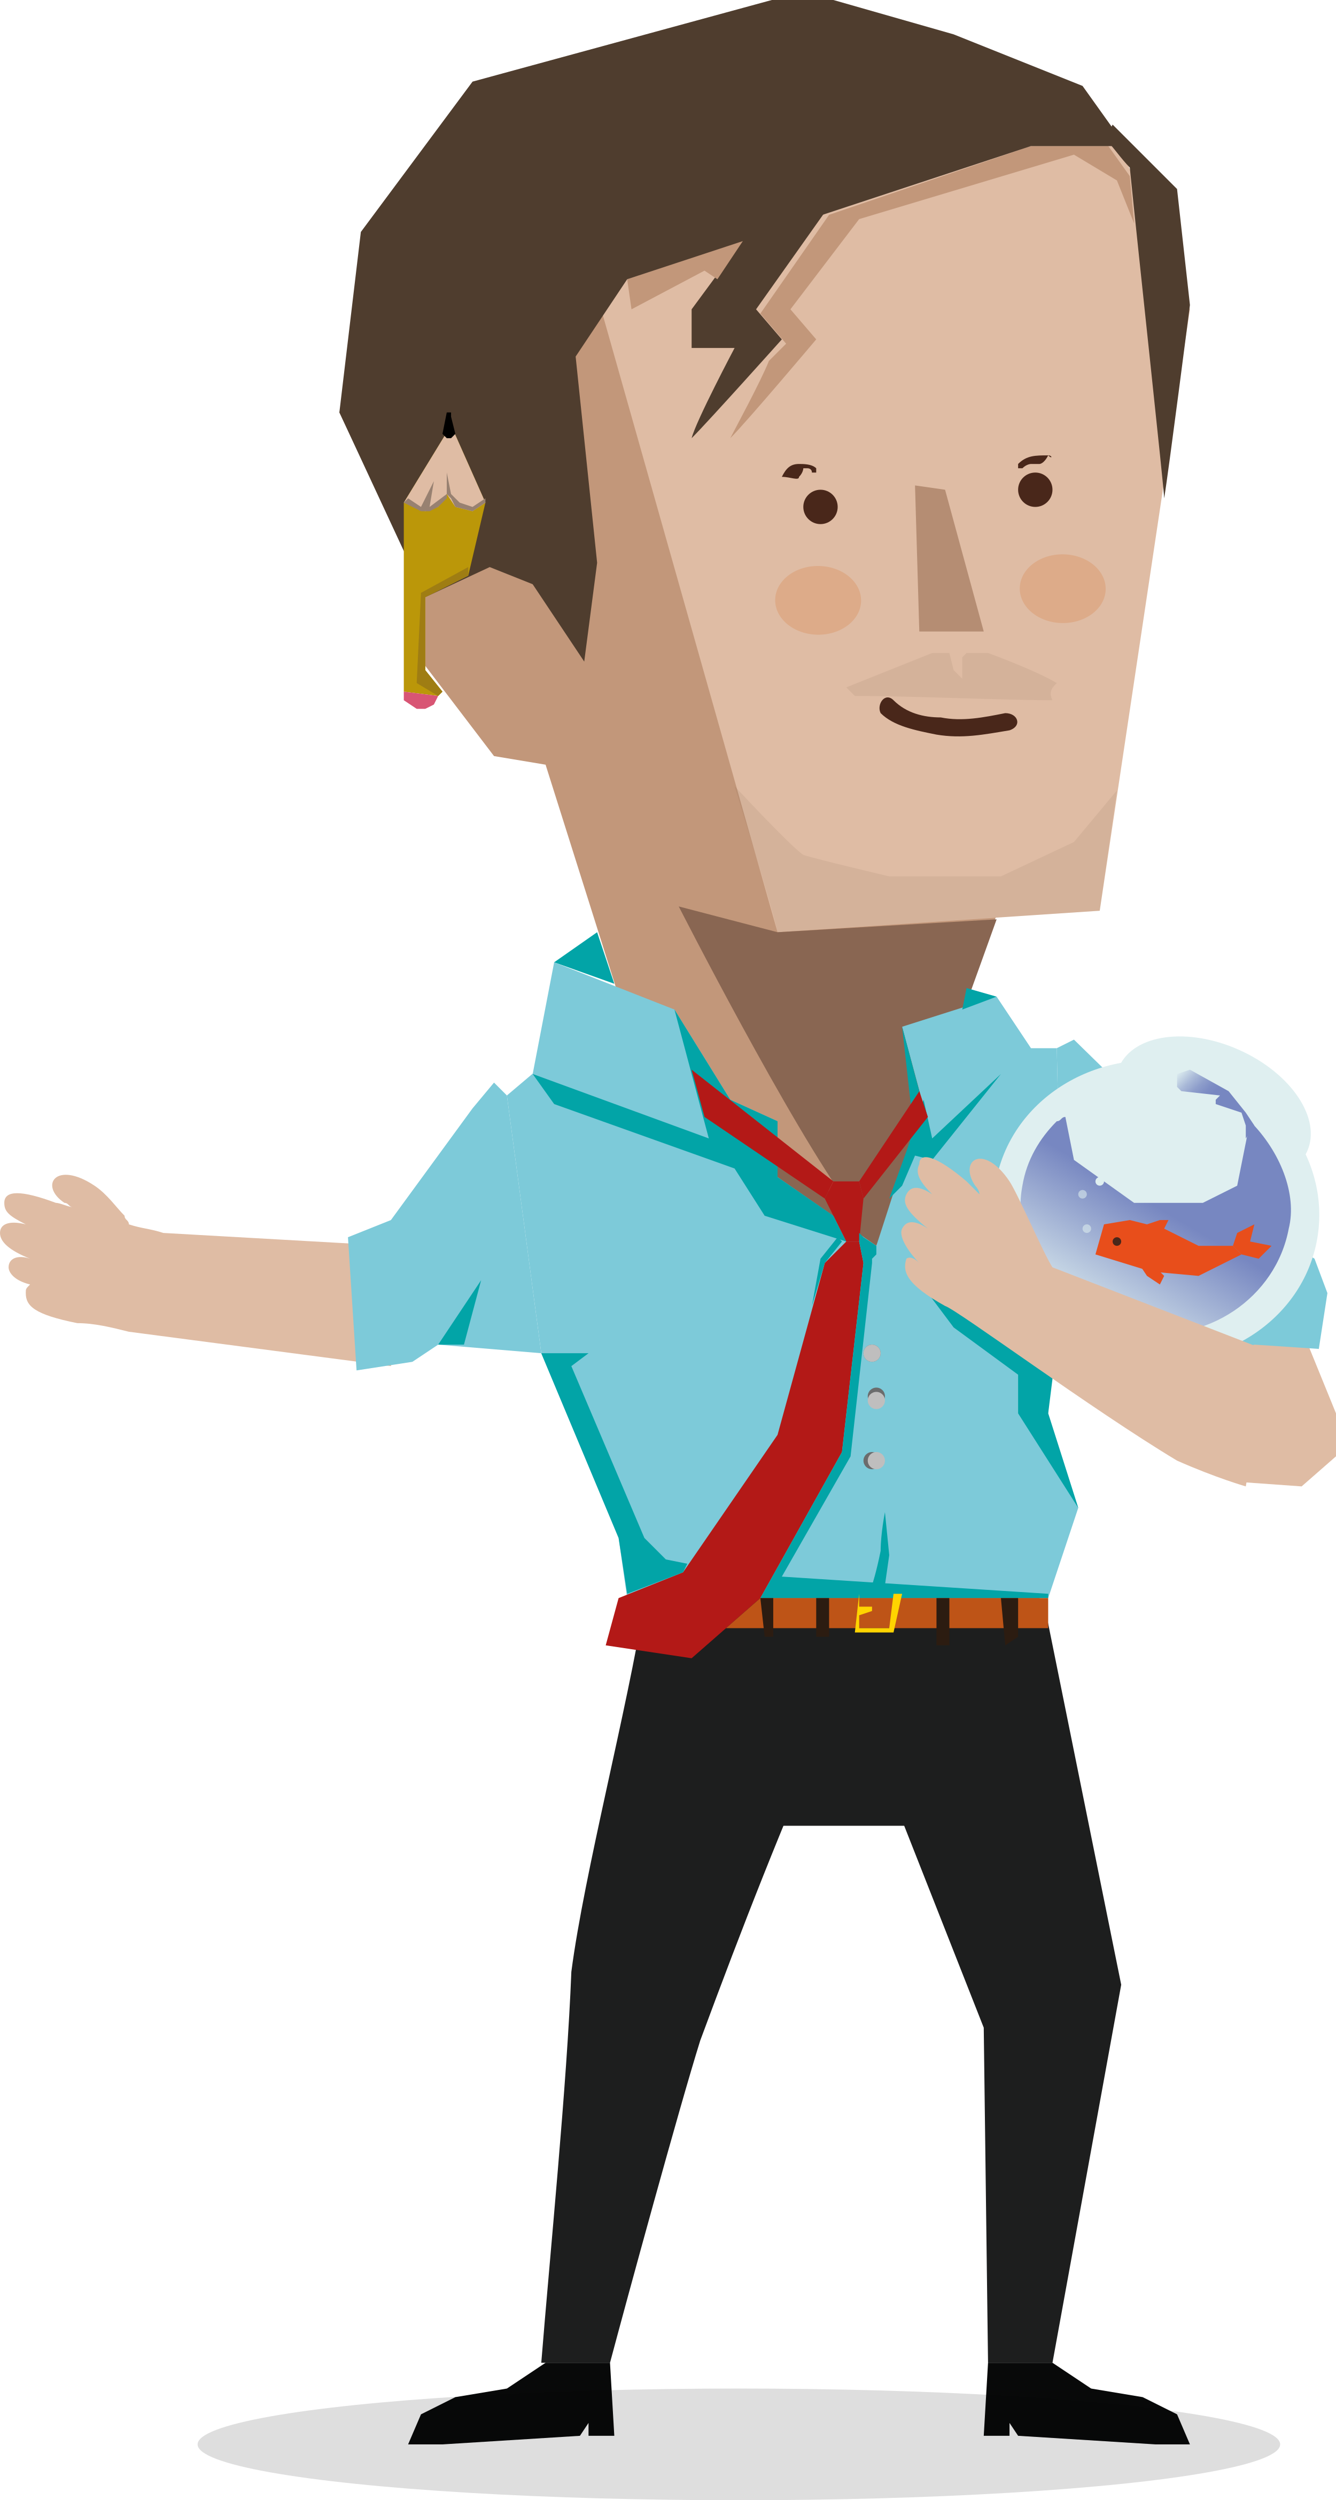 <?xml version="1.0" encoding="utf-8"?>
<!-- Generator: Adobe Illustrator 25.0.1, SVG Export Plug-In . SVG Version: 6.00 Build 0)  -->
<svg version="1.1" id="Capa_3" xmlns="http://www.w3.org/2000/svg" xmlns:xlink="http://www.w3.org/1999/xlink" x="0px" y="0px"
	 viewBox="0 0 31.1 58.2" style="enable-background:new 0 0 31.1 58.2;" xml:space="preserve">
<style type="text/css">
	.st0{fill:#DFBCA4;}
	.st1{fill:#1D1E1E;}
	.st2{fill:#080909;}
	.st3{fill:#C2977A;}
	.st4{fill:#896652;}
	.st5{fill:#4F3D2E;}
	.st6{fill:#B58D73;}
	.st7{fill:#49271A;}
	.st8{fill:#DDAB89;}
	.st9{opacity:9.000000e-02;fill:#684F3E;enable-background:new    ;}
	.st10{fill:#7DCAD9;}
	.st11{fill:#02A4A7;}
	.st12{fill:#B31917;}
	.st13{fill:#BB9709;}
	.st14{fill:#D85574;}
	.st15{fill:#9F7D13;}
	.st16{fill:#988171;}
	.st17{fill:#BE5417;}
	.st18{fill:#A46B2C;}
	.st19{fill:#FFD400;}
	.st20{fill:#2C1C11;}
	.st21{fill:#DFEFF0;}
	.st22{fill:url(#SVGID_1_);}
	.st23{fill:url(#SVGID_2_);}
	.st24{fill:#E84E1B;}
	.st25{opacity:0.56;fill:#DFEFF0;enable-background:new    ;}
	.st26{fill:#6B6C6D;}
	.st27{fill:#BFBEBE;}
	.st28{opacity:0.13;fill:#010202;enable-background:new    ;}
</style>
<g>
	<path class="st0" d="M1.3,28c0.1,0,0.3,0.1,0.4,0.1c-0.1,0-0.1-0.1-0.2-0.1c-0.6-0.4-0.2-1,0.7-0.4c0.3,0.2,0.5,0.5,0.7,0.7
		c0,0.1,0.1,0.1,0.1,0.2c0.3,0.1,0.5,0.1,0.8,0.2L9.1,29c-0.2,1.1,0.2,1.8,0,2.8L3,31l0,0c-0.4-0.1-0.8-0.2-1.2-0.2
		c-1-0.2-1.2-0.4-1.2-0.7c0-0.1,0-0.1,0.1-0.2c-0.4-0.1-0.5-0.3-0.5-0.4c0-0.2,0.2-0.3,0.5-0.2C0.2,29.1,0,28.9,0,28.7
		c0-0.2,0.2-0.3,0.6-0.2c-0.4-0.2-0.5-0.3-0.5-0.5C0.1,27.7,0.5,27.7,1.3,28z"/>
	<g>
		<path class="st1" d="M19.3,40c-1.1,2.5-2,4.8-3,7.5c-0.5,1.6-1.7,6-2.1,7.5c-0.9,0-0.8,0-1.6,0c0.2-2.5,0.6-6.5,0.7-9.1
			c0.3-2.3,1.3-6.1,1.7-8.6C16.6,38,17.8,39.1,19.3,40z"/>
	</g>
	<polygon class="st1" points="20.3,40.6 22.9,47.2 23,55 24.5,55 26.1,46.2 24.3,37.3 	"/>
	<polygon class="st1" points="24.5,42.5 15.7,42.5 15,37.2 24.2,37.2 	"/>
	<polygon class="st2" points="12.7,55 11.8,55.6 10.6,55.8 9.8,56.2 9.5,56.9 10.3,56.9 13.5,56.7 13.7,56.4 13.7,56.7 14.3,56.7 
		14.2,55 	"/>
	<polygon class="st2" points="24.5,55 25.4,55.6 26.6,55.8 27.4,56.2 27.7,56.9 26.9,56.9 23.7,56.7 23.5,56.4 23.5,56.7 22.9,56.7 
		23,55 	"/>
	<path class="st3" d="M7.9,9.6l2,4.2v1.7l1.6,2.1l1.2,0.2l1.8,5.7c0,0,1.8,2.2,3,3.8c1.1,0.6,2.4,1.3,2.9,1.6
		c0.1-0.3,2.8-7.6,2.8-7.6l2.4-0.2L26.5,4L14.2,4.4L9.4,5.9L7.9,9.6z"/>
	<polygon class="st0" points="18.1,21.7 25.6,21.2 27.7,7.2 25.9,3 24,3.4 21.2,4.1 13.4,5.1 	"/>
	<path class="st4" d="M15.8,21.1l2.3,0.6l5.1-0.3c0,0-2.4,6.7-2.8,7.6c-0.2-0.1-1.8-1.2-2.3-1.6c0,0,0-0.4,0-0.5
		c0.6,0.4,1.3,0.9,1.7,1.2C18.4,26.2,15.8,21.1,15.8,21.1z"/>
	<path class="st5" d="M17.5,5.3l-1.4,1.9v0.9h1c0,0-0.9,1.7-1,2.1c0.4-0.4,2.1-2.3,2.1-2.3l-0.6-0.7l1.7-2.4L17.5,5.3z"/>
	<path class="st3" d="M24,3.4L19.3,5l-1.6,2.3L18.3,8c0,0-0.2,0.2-0.4,0.4c-0.2,0.5-0.8,1.6-0.9,1.8c0.4-0.4,2-2.3,2-2.3l-0.6-0.7
		L20,5.1l5-1.5l1,0.6l0.4,1l-0.1-1.1l-0.5-0.7L24,3.4z"/>
	<polygon class="st6" points="21.3,11.3 21.4,14.7 22.9,14.7 22,11.4 	"/>
	<circle class="st7" cx="19.1" cy="11.8" r="0.4"/>
	<circle class="st7" cx="24.1" cy="11.4" r="0.4"/>
	<g>
		<g>
			<g>
				<path class="st7" d="M18.6,11.1C18.6,11,18.6,11,18.6,11.1c0.1-0.1,0.1-0.2,0.1-0.2l0,0l0,0l0,0l0,0l0,0h0.1l0,0l0,0l0,0l0,0
					l0,0l0,0c0,0,0.1,0,0.1,0.1H19v-0.1c-0.1-0.1-0.3-0.1-0.4-0.1c-0.2,0-0.3,0.1-0.4,0.3C18.4,11.1,18.6,11.2,18.6,11.1L18.6,11.1z
					"/>
			</g>
		</g>
	</g>
	<g>
		<g>
			<path class="st7" d="M24.4,10.6c-0.3,0-0.5,0-0.7,0.2v0.1h0.1c0.1-0.1,0.2-0.1,0.2-0.1c0.1,0,0.1,0,0.1,0h0.1l0,0l0,0l0,0
				C24.2,10.8,24.3,10.8,24.4,10.6C24.5,10.7,24.5,10.6,24.4,10.6L24.4,10.6z"/>
		</g>
	</g>
	
		<ellipse transform="matrix(1.083355e-02 -1 1 1.083355e-02 4.838 32.923)" class="st8" cx="19.1" cy="14" rx="0.8" ry="1"/>
	
		<ellipse transform="matrix(1.083355e-02 -1 1 1.083355e-02 10.771 38.255)" class="st8" cx="24.7" cy="13.7" rx="0.8" ry="1"/>
	<path class="st9" d="M24.6,15.9c-0.5-0.3-1.6-0.7-1.6-0.7h-0.5l-0.1,0.1v0.5l-0.2-0.2l-0.1-0.4h-0.4l-2,0.8c0,0,0.1,0.1,0.2,0.2
		c1.3,0,3.5,0.1,4.6,0.1C24.4,16.1,24.5,16,24.6,15.9z"/>
	<path class="st9" d="M17.1,18.3c0,0,1.3,1.4,1.6,1.6c0.3,0.1,2,0.5,2,0.5h2.6l1.7-0.8l1-1.2l-0.4,2.8c0,0-6.2,0.4-7.5,0.5
		C18,21.2,17.1,18.3,17.1,18.3z"/>
	<g>
		<g>
			<g>
				<path class="st7" d="M23.4,16.6c-0.5,0.1-1,0.2-1.5,0.1c-0.4,0-0.8-0.1-1.1-0.4c-0.2-0.2-0.4,0.1-0.3,0.3
					c0.3,0.3,0.8,0.4,1.3,0.5c0.6,0.1,1.1,0,1.7-0.1C23.8,16.9,23.7,16.6,23.4,16.6L23.4,16.6z"/>
			</g>
		</g>
	</g>
	<polygon class="st3" points="14.7,7.2 16.4,6.3 16.7,6.5 17.3,5.6 14.6,6.5 	"/>
	<polygon class="st5" points="13.6,15.4 13.9,13.1 13.4,8.3 14.6,6.5 24,3.4 26.2,3.4 25.2,2 22.2,0.8 18.7,-0.2 11,1.9 8.4,5.4 
		7.9,9.6 9.9,13.9 11.4,13.2 12.4,13.6 	"/>
	<path class="st5" d="M25.9,2.9l1.5,1.5l0.3,2.7c0,0-0.5,3.9-0.6,4.5c0-0.2-0.6-5.7-0.8-7.7c-0.2-0.2-0.4-0.5-0.6-0.7
		C25.8,3.1,25.9,2.9,25.9,2.9z"/>
	<polygon class="st10" points="24.4,32.9 24.7,28.8 24.6,24.4 22.8,24.4 21.5,25.6 20.4,29 18.1,27.4 18.1,26.1 17,25.6 15.7,23.5 
		13.4,25 13.1,24.4 11.8,25.5 12.6,31.5 14.4,35.8 14.6,37.2 22.3,37.2 24.4,37.2 25.1,35.1 	"/>
	<polygon class="st10" points="12.9,22.4 15.7,23.5 16.5,26.5 13.6,25.5 12.4,25 	"/>
	<polygon class="st10" points="21.7,26.5 24,24.4 23.2,23.2 21,23.9 	"/>
	<polygon class="st11" points="12.9,22.4 13.9,21.7 14.3,22.9 	"/>
	<polygon class="st11" points="23.2,23.2 22.5,23 22.4,23.5 	"/>
	<polygon class="st11" points="12.9,25.7 17.1,27.2 17.8,28.3 19.7,28.9 19.4,28.3 18.1,27.4 18.1,26.1 17,25.6 15.7,23.5 
		16.5,26.5 12.4,25 	"/>
	<polygon class="st11" points="21.5,25.6 21.1,26.8 20.7,27.9 21,27.6 21.3,26.9 21.7,27 23.3,25 21.7,26.5 	"/>
	<polygon class="st12" points="16.1,24.9 19.4,27.5 19.2,27.9 16.4,26 	"/>
	<polygon class="st12" points="21.4,25.4 20,27.5 20.1,27.9 21.6,26 	"/>
	<polygon class="st12" points="19.4,27.5 20,27.5 20.1,27.9 20,28.9 19.7,28.9 19.2,27.9 	"/>
	<polygon class="st11" points="21,23.9 21.2,25.7 21.4,25.4 	"/>
	<polygon class="st13" points="9.4,11.7 10.5,9.9 11.3,11.7 10.9,13.4 9.9,13.9 9.9,15.6 10.3,16.1 10.2,16.2 9.4,16.1 	"/>
	<polygon class="st0" points="9.4,11.7 9.9,11.9 10.2,11.8 10.4,11.5 10.6,11.8 11,11.9 11.3,11.7 10.5,9.9 	"/>
	<polygon class="st14" points="9.4,16.1 9.4,16.3 9.7,16.5 9.9,16.5 10.1,16.4 10.2,16.2 	"/>
	<polygon points="10.3,10.1 10.4,10.2 10.5,10.2 10.6,10.1 10.5,9.7 10.5,9.6 10.4,9.6 	"/>
	<polygon class="st15" points="10.9,13.2 9.8,13.8 9.7,15.9 10.2,16.2 10.3,16.1 9.9,15.6 9.9,13.9 10.9,13.4 	"/>
	<polygon class="st16" points="11.3,11.6 11,11.8 11,11.6 11,11.8 10.7,11.7 10.5,11.5 10.4,11 10.4,11.5 10,11.8 10,11.8 
		10.1,11.2 9.8,11.8 9.5,11.6 9.4,11.7 9.8,11.9 9.8,11.9 9.9,11.9 10,11.9 10,11.9 10.2,11.8 10.4,11.6 10.4,11.6 10.4,11.5 
		10.5,11.6 10.5,11.6 10.6,11.8 11,11.9 11,11.9 11,11.9 11.3,11.7 	"/>
	<polygon class="st12" points="19.7,28.9 19.2,29.4 18.1,33.4 15.9,36.6 14.4,37.2 14.1,38.3 16.1,38.6 17.7,37.2 19.6,33.8 
		20.1,29.4 20,28.9 	"/>
	<polygon class="st11" points="18,37.2 24.4,37.2 24.4,37.1 18.2,36.7 19.8,33.9 20.3,29.4 20.3,29.3 20.4,29.2 20.4,29.1 20.4,29 
		20.1,28.8 20,28.7 20,28.9 20.1,29.4 19.6,33.8 17.7,37.2 	"/>
	<polygon class="st10" points="11.8,25.5 11.5,25.2 11,25.8 9.1,28.4 8.1,28.8 8.3,31.9 9.6,31.7 10.2,31.3 12.6,31.5 	"/>
	<polygon class="st17" points="24.4,37.2 24.4,37.9 16.9,37.9 17.7,37.2 	"/>
	<path class="st18" d="M21.3,39.4"/>
	<path class="st19" d="M20,37.1L19.9,38h0.9l0.2-0.9H20z M20.7,37.9H20v-0.3l0.3-0.1v-0.1H20v-0.3h0.8L20.7,37.9z"/>
	<polygon class="st20" points="23.3,37.2 23.7,37.2 23.7,38.1 23.4,38.3 	"/>
	<polygon class="st20" points="21.8,37.2 22.1,37.2 22.1,38.3 21.8,38.3 	"/>
	<path class="st20" d="M19.3,37.2v0.9H19v-0.9H19.3z"/>
	<polygon class="st20" points="17.7,37.2 18,37.2 18,38.1 17.8,38.1 	"/>
	<polygon class="st0" points="30,30.2 31.1,32.9 31.1,33.9 30.3,34.6 28.9,34.5 27.7,32.3 	"/>
	<polygon class="st10" points="24.6,24.4 25,24.2 29.5,28.6 30.6,29.3 30.9,30.1 30.7,31.4 29.2,31.3 27.6,31.9 27.3,31.3 
		24.6,29.4 24.7,28.8 	"/>
	<ellipse transform="matrix(0.171 -0.985 0.985 0.171 -5.457 49.86)" class="st21" cx="26.9" cy="28.2" rx="3.5" ry="3.8"/>
	<ellipse transform="matrix(0.412 -0.911 0.911 0.412 -6.881 40.873)" class="st21" cx="28.2" cy="25.8" rx="1.5" ry="2.4"/>
	
		<linearGradient id="SVGID_1_" gradientUnits="userSpaceOnUse" x1="122.817" y1="55.636" x2="125.03" y2="61.509" gradientTransform="matrix(0.985 0.171 0.171 -0.985 -105.236 64.719)">
		<stop  offset="0" style="stop-color:#DFEFF0"/>
		<stop  offset="0.524" style="stop-color:#7787C1"/>
	</linearGradient>
	<path class="st22" d="M29.1,26.1l-0.3,1.5L28,28h-1.6L25,27l-0.2-1c-0.1,0-0.1,0.1-0.2,0.1c-0.4,0.4-0.7,0.9-0.8,1.5
		c-0.3,1.6,0.9,3.1,2.6,3.4s3.3-0.8,3.6-2.4C30.2,27.8,29.8,26.8,29.1,26.1z"/>
	
		<linearGradient id="SVGID_2_" gradientUnits="userSpaceOnUse" x1="-751.992" y1="311.452" x2="-754.155" y2="311.298" gradientTransform="matrix(-0.745 -0.667 0.667 -0.745 -740.128 -245.008)">
		<stop  offset="0" style="stop-color:#DFEFF0"/>
		<stop  offset="3.768305e-02" style="stop-color:#D1E1EA"/>
		<stop  offset="0.155" style="stop-color:#AABAD8"/>
		<stop  offset="0.263" style="stop-color:#8E9ECB"/>
		<stop  offset="0.358" style="stop-color:#7D8DC4"/>
		<stop  offset="0.428" style="stop-color:#7787C1"/>
		<stop  offset="0.792" style="stop-color:#7787C1"/>
	</linearGradient>
	<polygon class="st23" points="29,26.5 29.2,26.2 29,25.9 28.6,25.4 27.7,24.9 27.4,25 27.4,25.3 27.5,25.4 28.4,25.5 28.3,25.6 
		28.3,25.7 28.6,25.8 28.9,25.9 29,26.2 	"/>
	<g>
		<polygon class="st24" points="28.9,29.2 27.9,29.7 26.8,29.6 25.5,29.2 25.7,28.5 26.3,28.4 26.7,28.5 27,28.4 27.2,28.4 
			27.1,28.6 27.9,29 28.7,29 		"/>
		<polygon class="st24" points="28.7,29 28.8,28.7 29.2,28.5 29.1,28.9 29.6,29 29.3,29.3 28.9,29.2 		"/>
		<polygon class="st24" points="26.5,29.4 26.7,29.7 27,29.9 27.1,29.7 26.8,29.4 		"/>
	</g>
	<circle class="st7" cx="26" cy="28.9" r="0.1"/>
	<circle class="st25" cx="25.3" cy="28.6" r="0.1"/>
	<circle class="st25" cx="25.2" cy="27.8" r="0.1"/>
	<rect x="25.4" y="28.2" class="st25" width="0" height="0"/>
	<rect x="25.3" y="28.1" class="st25" width="0" height="0"/>
	<circle class="st21" cx="25.6" cy="27.5" r="0.1"/>
	<rect x="25.5" y="27.4" class="st21" width="0" height="0"/>
	<rect x="25.5" y="27.5" class="st21" width="0" height="0"/>
	<rect x="25.5" y="28.6" class="st25" width="0" height="0"/>
	<rect x="25.4" y="28.7" class="st25" width="0" height="0"/>
	<polygon class="st11" points="12.6,31.5 13.7,31.5 13.3,31.8 15,35.8 15.5,36.3 16,36.4 15.9,36.6 14.6,37.1 14.4,35.8 	"/>
	<path class="st11" d="M20.3,36.9c0,0,0.1-0.3,0.2-0.8c0-0.4,0.1-0.9,0.1-0.9l0.1,1l-0.1,0.7H20.3z"/>
	<circle class="st26" cx="20.3" cy="31.5" r="0.2"/>
	<circle class="st27" cx="20.3" cy="31.5" r="0.2"/>
	<circle class="st26" cx="20.4" cy="32.5" r="0.2"/>
	<circle class="st27" cx="20.4" cy="32.6" r="0.2"/>
	<circle class="st26" cx="20.3" cy="34" r="0.2"/>
	<circle class="st27" cx="20.4" cy="34" r="0.2"/>
	<polygon class="st11" points="10.2,31.3 10.8,31.3 11.2,29.8 	"/>
	<path class="st11" d="M19.5,28.8l-0.4,0.5l-0.2,1.1l0.3-1l0.4-0.5L19.5,28.8z"/>
	<polygon class="st11" points="21.6,30.1 22.2,30.9 23.7,32 23.7,32.9 25.1,35.1 24.4,32.9 24.5,32.1 24.5,31.6 	"/>
	<path class="st0" d="M22.5,27.5c0.1,0.1,0.2,0.2,0.3,0.3c0-0.1-0.1-0.2-0.1-0.2c-0.4-0.6,0.2-1,0.8-0.1c0.2,0.3,0.8,1.7,1,2
		l4.9,1.9c-0.2,1.2-0.3,2.7-0.4,3.2c0,0-0.7-0.2-1.6-0.6c-2-1.2-5.1-3.5-5.4-3.6c-0.9-0.5-1-0.8-0.9-1.1c0,0,0.1-0.1,0.3,0.1
		c-0.2-0.2-0.5-0.6-0.4-0.8c0.1-0.2,0.3-0.2,0.6,0c-0.5-0.4-0.6-0.6-0.5-0.8c0.1-0.2,0.3-0.2,0.6,0c-0.3-0.3-0.4-0.5-0.3-0.7
		C21.4,26.8,21.8,26.9,22.5,27.5z"/>
</g>
<ellipse class="st28" cx="17.2" cy="56.9" rx="12.6" ry="1.3"/>
</svg>

